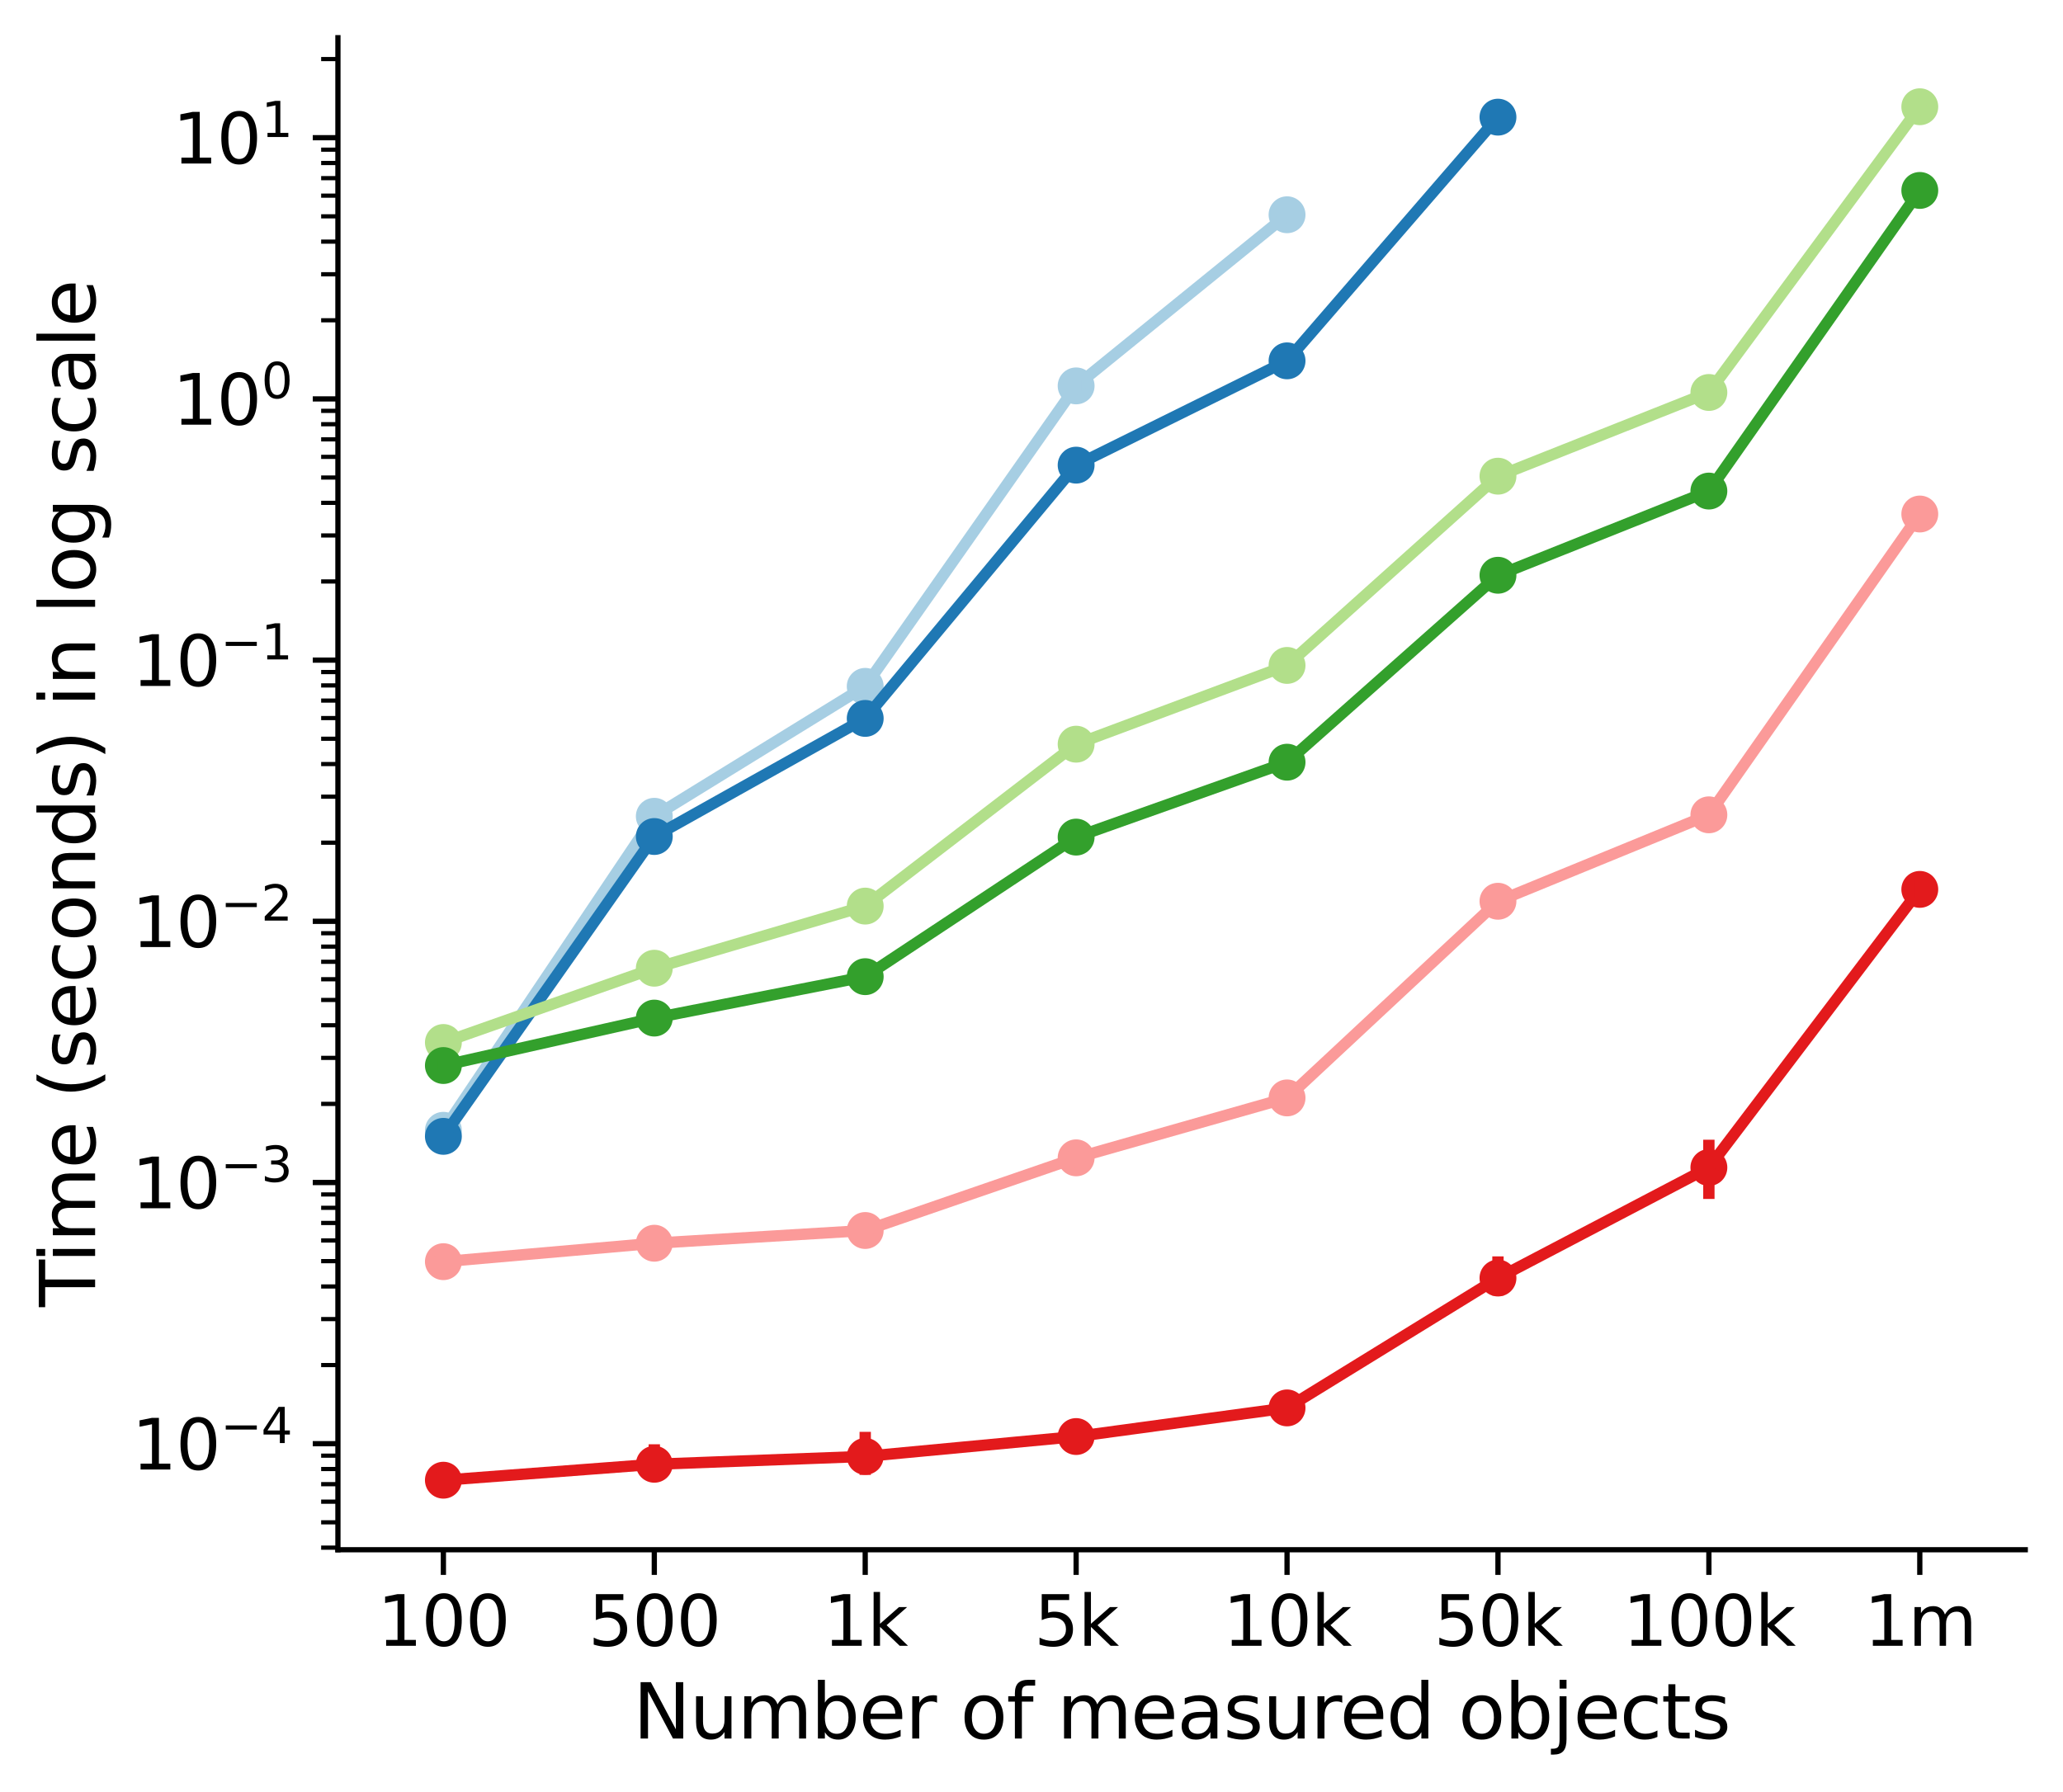 <?xml version="1.0" encoding="utf-8" standalone="no"?>
<!DOCTYPE svg PUBLIC "-//W3C//DTD SVG 1.1//EN"
  "http://www.w3.org/Graphics/SVG/1.1/DTD/svg11.dtd">
<svg height="341.867pt" version="1.1" viewBox="0 0 393.502 341.867" width="393.502pt" xmlns="http://www.w3.org/2000/svg" xmlns:xlink="http://www.w3.org/1999/xlink">
 <defs>
  <style type="text/css">*{stroke-linecap:butt;stroke-linejoin:round;}</style>
 </defs>
 <g id="figure_1">
  <g id="patch_1">
   <path d="M 0 341.867 
L 393.502 341.867 
L 393.502 0 
L 0 0 
z
" style="fill:#ffffff;"/>
  </g>
  <g id="axes_1">
   <g id="patch_2">
    <path d="M 64.457 295.655 
L 386.303 295.655 
L 386.303 7.2 
L 64.457 7.2 
z
" style="fill:#ffffff;"/>
   </g>
   <g id="PathCollection_1">
    <defs>
     <path d="M 0 2.707 
C 0.718 2.707 1.407 2.422 1.914 1.914 
C 2.422 1.407 2.707 0.718 2.707 0 
C 2.707 -0.718 2.422 -1.407 1.914 -1.914 
C 1.407 -2.422 0.718 -2.707 0 -2.707 
C -0.718 -2.707 -1.407 -2.422 -1.914 -1.914 
C -2.422 -1.407 -2.707 -0.718 -2.707 0 
C -2.707 0.718 -2.422 1.407 -1.914 1.914 
C -1.407 2.422 -0.718 2.707 0 2.707 
z
" id="mcd51cd1a5c" style="stroke:#a6cee3;stroke-width:1.62;"/>
    </defs>
    <g clip-path="url(#pcf2dbf76dd)">
     <use style="fill:#a6cee3;stroke:#a6cee3;stroke-width:1.62;" x="84.572" xlink:href="#mcd51cd1a5c" y="215.637"/>
     <use style="fill:#a6cee3;stroke:#a6cee3;stroke-width:1.62;" x="124.803" xlink:href="#mcd51cd1a5c" y="155.728"/>
     <use style="fill:#a6cee3;stroke:#a6cee3;stroke-width:1.62;" x="165.033" xlink:href="#mcd51cd1a5c" y="130.942"/>
     <use style="fill:#a6cee3;stroke:#a6cee3;stroke-width:1.62;" x="205.264" xlink:href="#mcd51cd1a5c" y="73.62"/>
     <use style="fill:#a6cee3;stroke:#a6cee3;stroke-width:1.62;" x="245.495" xlink:href="#mcd51cd1a5c" y="40.971"/>
    </g>
   </g>
   <g id="line2d_1">
    <path clip-path="url(#pcf2dbf76dd)" d="M 84.572 215.637 
L 124.803 155.728 
L 165.033 130.942 
L 205.264 73.62 
L 245.495 40.971 
" style="fill:none;stroke:#a6cee3;stroke-linecap:square;stroke-width:2.16;"/>
   </g>
   <g id="line2d_2">
    <path clip-path="url(#pcf2dbf76dd)" d="M 84.572 215.703 
L 84.572 215.573 
" style="fill:none;stroke:#a6cee3;stroke-linecap:square;stroke-width:2.16;"/>
   </g>
   <g id="line2d_3">
    <path clip-path="url(#pcf2dbf76dd)" d="M 124.803 155.915 
L 124.803 155.523 
" style="fill:none;stroke:#a6cee3;stroke-linecap:square;stroke-width:2.16;"/>
   </g>
   <g id="line2d_4">
    <path clip-path="url(#pcf2dbf76dd)" d="M 165.033 131.101 
L 165.033 130.784 
" style="fill:none;stroke:#a6cee3;stroke-linecap:square;stroke-width:2.16;"/>
   </g>
   <g id="line2d_5">
    <path clip-path="url(#pcf2dbf76dd)" d="M 205.264 73.665 
L 205.264 73.567 
" style="fill:none;stroke:#a6cee3;stroke-linecap:square;stroke-width:2.16;"/>
   </g>
   <g id="line2d_6">
    <path clip-path="url(#pcf2dbf76dd)" d="M 245.495 40.997 
L 245.495 40.937 
" style="fill:none;stroke:#a6cee3;stroke-linecap:square;stroke-width:2.16;"/>
   </g>
   <g id="line2d_7">
    <path clip-path="url(#pcf2dbf76dd)" style="fill:none;stroke:#a6cee3;stroke-linecap:square;stroke-width:2.16;"/>
   </g>
   <g id="line2d_8">
    <path clip-path="url(#pcf2dbf76dd)" style="fill:none;stroke:#a6cee3;stroke-linecap:square;stroke-width:2.16;"/>
   </g>
   <g id="line2d_9">
    <path clip-path="url(#pcf2dbf76dd)" style="fill:none;stroke:#a6cee3;stroke-linecap:square;stroke-width:2.16;"/>
   </g>
   <g id="matplotlib.axis_1">
    <g id="xtick_1">
     <g id="line2d_10">
      <defs>
       <path d="M 0 0 
L 0 4.8 
" id="m97e01c533b" style="stroke:#000000;"/>
      </defs>
      <g>
       <use style="stroke:#000000;" x="84.572" xlink:href="#m97e01c533b" y="295.655"/>
      </g>
     </g>
     <g id="text_1">
      <!-- 100 -->
      <g transform="translate(71.974 313.985)scale(0.132 -0.132)">
       <defs>
        <path d="M 794 531 
L 1825 531 
L 1825 4091 
L 703 3866 
L 703 4441 
L 1819 4666 
L 2450 4666 
L 2450 531 
L 3481 531 
L 3481 0 
L 794 0 
L 794 531 
z
" id="DejaVuSans-31" transform="scale(0.016)"/>
        <path d="M 2034 4250 
Q 1547 4250 1301 3770 
Q 1056 3291 1056 2328 
Q 1056 1369 1301 889 
Q 1547 409 2034 409 
Q 2525 409 2770 889 
Q 3016 1369 3016 2328 
Q 3016 3291 2770 3770 
Q 2525 4250 2034 4250 
z
M 2034 4750 
Q 2819 4750 3233 4129 
Q 3647 3509 3647 2328 
Q 3647 1150 3233 529 
Q 2819 -91 2034 -91 
Q 1250 -91 836 529 
Q 422 1150 422 2328 
Q 422 3509 836 4129 
Q 1250 4750 2034 4750 
z
" id="DejaVuSans-30" transform="scale(0.016)"/>
       </defs>
       <use xlink:href="#DejaVuSans-31"/>
       <use x="63.623" xlink:href="#DejaVuSans-30"/>
       <use x="127.246" xlink:href="#DejaVuSans-30"/>
      </g>
     </g>
    </g>
    <g id="xtick_2">
     <g id="line2d_11">
      <g>
       <use style="stroke:#000000;" x="124.803" xlink:href="#m97e01c533b" y="295.655"/>
      </g>
     </g>
     <g id="text_2">
      <!-- 500 -->
      <g transform="translate(112.205 313.985)scale(0.132 -0.132)">
       <defs>
        <path d="M 691 4666 
L 3169 4666 
L 3169 4134 
L 1269 4134 
L 1269 2991 
Q 1406 3038 1543 3061 
Q 1681 3084 1819 3084 
Q 2600 3084 3056 2656 
Q 3513 2228 3513 1497 
Q 3513 744 3044 326 
Q 2575 -91 1722 -91 
Q 1428 -91 1123 -41 
Q 819 9 494 109 
L 494 744 
Q 775 591 1075 516 
Q 1375 441 1709 441 
Q 2250 441 2565 725 
Q 2881 1009 2881 1497 
Q 2881 1984 2565 2268 
Q 2250 2553 1709 2553 
Q 1456 2553 1204 2497 
Q 953 2441 691 2322 
L 691 4666 
z
" id="DejaVuSans-35" transform="scale(0.016)"/>
       </defs>
       <use xlink:href="#DejaVuSans-35"/>
       <use x="63.623" xlink:href="#DejaVuSans-30"/>
       <use x="127.246" xlink:href="#DejaVuSans-30"/>
      </g>
     </g>
    </g>
    <g id="xtick_3">
     <g id="line2d_12">
      <g>
       <use style="stroke:#000000;" x="165.033" xlink:href="#m97e01c533b" y="295.655"/>
      </g>
     </g>
     <g id="text_3">
      <!-- 1k -->
      <g transform="translate(157.012 313.985)scale(0.132 -0.132)">
       <defs>
        <path d="M 581 4863 
L 1159 4863 
L 1159 1991 
L 2875 3500 
L 3609 3500 
L 1753 1863 
L 3688 0 
L 2938 0 
L 1159 1709 
L 1159 0 
L 581 0 
L 581 4863 
z
" id="DejaVuSans-6b" transform="scale(0.016)"/>
       </defs>
       <use xlink:href="#DejaVuSans-31"/>
       <use x="63.623" xlink:href="#DejaVuSans-6b"/>
      </g>
     </g>
    </g>
    <g id="xtick_4">
     <g id="line2d_13">
      <g>
       <use style="stroke:#000000;" x="205.264" xlink:href="#m97e01c533b" y="295.655"/>
      </g>
     </g>
     <g id="text_4">
      <!-- 5k -->
      <g transform="translate(197.243 313.985)scale(0.132 -0.132)">
       <use xlink:href="#DejaVuSans-35"/>
       <use x="63.623" xlink:href="#DejaVuSans-6b"/>
      </g>
     </g>
    </g>
    <g id="xtick_5">
     <g id="line2d_14">
      <g>
       <use style="stroke:#000000;" x="245.495" xlink:href="#m97e01c533b" y="295.655"/>
      </g>
     </g>
     <g id="text_5">
      <!-- 10k -->
      <g transform="translate(233.275 313.985)scale(0.132 -0.132)">
       <use xlink:href="#DejaVuSans-31"/>
       <use x="63.623" xlink:href="#DejaVuSans-30"/>
       <use x="127.246" xlink:href="#DejaVuSans-6b"/>
      </g>
     </g>
    </g>
    <g id="xtick_6">
     <g id="line2d_15">
      <g>
       <use style="stroke:#000000;" x="285.726" xlink:href="#m97e01c533b" y="295.655"/>
      </g>
     </g>
     <g id="text_6">
      <!-- 50k -->
      <g transform="translate(273.505 313.985)scale(0.132 -0.132)">
       <use xlink:href="#DejaVuSans-35"/>
       <use x="63.623" xlink:href="#DejaVuSans-30"/>
       <use x="127.246" xlink:href="#DejaVuSans-6b"/>
      </g>
     </g>
    </g>
    <g id="xtick_7">
     <g id="line2d_16">
      <g>
       <use style="stroke:#000000;" x="325.956" xlink:href="#m97e01c533b" y="295.655"/>
      </g>
     </g>
     <g id="text_7">
      <!-- 100k -->
      <g transform="translate(309.537 313.985)scale(0.132 -0.132)">
       <use xlink:href="#DejaVuSans-31"/>
       <use x="63.623" xlink:href="#DejaVuSans-30"/>
       <use x="127.246" xlink:href="#DejaVuSans-30"/>
       <use x="190.869" xlink:href="#DejaVuSans-6b"/>
      </g>
     </g>
    </g>
    <g id="xtick_8">
     <g id="line2d_17">
      <g>
       <use style="stroke:#000000;" x="366.187" xlink:href="#m97e01c533b" y="295.655"/>
      </g>
     </g>
     <g id="text_8">
      <!-- 1m -->
      <g transform="translate(355.559 313.985)scale(0.132 -0.132)">
       <defs>
        <path d="M 3328 2828 
Q 3544 3216 3844 3400 
Q 4144 3584 4550 3584 
Q 5097 3584 5394 3201 
Q 5691 2819 5691 2113 
L 5691 0 
L 5113 0 
L 5113 2094 
Q 5113 2597 4934 2840 
Q 4756 3084 4391 3084 
Q 3944 3084 3684 2787 
Q 3425 2491 3425 1978 
L 3425 0 
L 2847 0 
L 2847 2094 
Q 2847 2600 2669 2842 
Q 2491 3084 2119 3084 
Q 1678 3084 1418 2786 
Q 1159 2488 1159 1978 
L 1159 0 
L 581 0 
L 581 3500 
L 1159 3500 
L 1159 2956 
Q 1356 3278 1631 3431 
Q 1906 3584 2284 3584 
Q 2666 3584 2933 3390 
Q 3200 3197 3328 2828 
z
" id="DejaVuSans-6d" transform="scale(0.016)"/>
       </defs>
       <use xlink:href="#DejaVuSans-31"/>
       <use x="63.623" xlink:href="#DejaVuSans-6d"/>
      </g>
     </g>
    </g>
    <g id="text_9">
     <!-- Number of measured objects -->
     <g transform="translate(120.743 331.672)scale(0.144 -0.144)">
      <defs>
       <path d="M 628 4666 
L 1478 4666 
L 3547 763 
L 3547 4666 
L 4159 4666 
L 4159 0 
L 3309 0 
L 1241 3903 
L 1241 0 
L 628 0 
L 628 4666 
z
" id="DejaVuSans-4e" transform="scale(0.016)"/>
       <path d="M 544 1381 
L 544 3500 
L 1119 3500 
L 1119 1403 
Q 1119 906 1312 657 
Q 1506 409 1894 409 
Q 2359 409 2629 706 
Q 2900 1003 2900 1516 
L 2900 3500 
L 3475 3500 
L 3475 0 
L 2900 0 
L 2900 538 
Q 2691 219 2414 64 
Q 2138 -91 1772 -91 
Q 1169 -91 856 284 
Q 544 659 544 1381 
z
M 1991 3584 
L 1991 3584 
z
" id="DejaVuSans-75" transform="scale(0.016)"/>
       <path d="M 3116 1747 
Q 3116 2381 2855 2742 
Q 2594 3103 2138 3103 
Q 1681 3103 1420 2742 
Q 1159 2381 1159 1747 
Q 1159 1113 1420 752 
Q 1681 391 2138 391 
Q 2594 391 2855 752 
Q 3116 1113 3116 1747 
z
M 1159 2969 
Q 1341 3281 1617 3432 
Q 1894 3584 2278 3584 
Q 2916 3584 3314 3078 
Q 3713 2572 3713 1747 
Q 3713 922 3314 415 
Q 2916 -91 2278 -91 
Q 1894 -91 1617 61 
Q 1341 213 1159 525 
L 1159 0 
L 581 0 
L 581 4863 
L 1159 4863 
L 1159 2969 
z
" id="DejaVuSans-62" transform="scale(0.016)"/>
       <path d="M 3597 1894 
L 3597 1613 
L 953 1613 
Q 991 1019 1311 708 
Q 1631 397 2203 397 
Q 2534 397 2845 478 
Q 3156 559 3463 722 
L 3463 178 
Q 3153 47 2828 -22 
Q 2503 -91 2169 -91 
Q 1331 -91 842 396 
Q 353 884 353 1716 
Q 353 2575 817 3079 
Q 1281 3584 2069 3584 
Q 2775 3584 3186 3129 
Q 3597 2675 3597 1894 
z
M 3022 2063 
Q 3016 2534 2758 2815 
Q 2500 3097 2075 3097 
Q 1594 3097 1305 2825 
Q 1016 2553 972 2059 
L 3022 2063 
z
" id="DejaVuSans-65" transform="scale(0.016)"/>
       <path d="M 2631 2963 
Q 2534 3019 2420 3045 
Q 2306 3072 2169 3072 
Q 1681 3072 1420 2755 
Q 1159 2438 1159 1844 
L 1159 0 
L 581 0 
L 581 3500 
L 1159 3500 
L 1159 2956 
Q 1341 3275 1631 3429 
Q 1922 3584 2338 3584 
Q 2397 3584 2469 3576 
Q 2541 3569 2628 3553 
L 2631 2963 
z
" id="DejaVuSans-72" transform="scale(0.016)"/>
       <path id="DejaVuSans-20" transform="scale(0.016)"/>
       <path d="M 1959 3097 
Q 1497 3097 1228 2736 
Q 959 2375 959 1747 
Q 959 1119 1226 758 
Q 1494 397 1959 397 
Q 2419 397 2687 759 
Q 2956 1122 2956 1747 
Q 2956 2369 2687 2733 
Q 2419 3097 1959 3097 
z
M 1959 3584 
Q 2709 3584 3137 3096 
Q 3566 2609 3566 1747 
Q 3566 888 3137 398 
Q 2709 -91 1959 -91 
Q 1206 -91 779 398 
Q 353 888 353 1747 
Q 353 2609 779 3096 
Q 1206 3584 1959 3584 
z
" id="DejaVuSans-6f" transform="scale(0.016)"/>
       <path d="M 2375 4863 
L 2375 4384 
L 1825 4384 
Q 1516 4384 1395 4259 
Q 1275 4134 1275 3809 
L 1275 3500 
L 2222 3500 
L 2222 3053 
L 1275 3053 
L 1275 0 
L 697 0 
L 697 3053 
L 147 3053 
L 147 3500 
L 697 3500 
L 697 3744 
Q 697 4328 969 4595 
Q 1241 4863 1831 4863 
L 2375 4863 
z
" id="DejaVuSans-66" transform="scale(0.016)"/>
       <path d="M 2194 1759 
Q 1497 1759 1228 1600 
Q 959 1441 959 1056 
Q 959 750 1161 570 
Q 1363 391 1709 391 
Q 2188 391 2477 730 
Q 2766 1069 2766 1631 
L 2766 1759 
L 2194 1759 
z
M 3341 1997 
L 3341 0 
L 2766 0 
L 2766 531 
Q 2569 213 2275 61 
Q 1981 -91 1556 -91 
Q 1019 -91 701 211 
Q 384 513 384 1019 
Q 384 1609 779 1909 
Q 1175 2209 1959 2209 
L 2766 2209 
L 2766 2266 
Q 2766 2663 2505 2880 
Q 2244 3097 1772 3097 
Q 1472 3097 1187 3025 
Q 903 2953 641 2809 
L 641 3341 
Q 956 3463 1253 3523 
Q 1550 3584 1831 3584 
Q 2591 3584 2966 3190 
Q 3341 2797 3341 1997 
z
" id="DejaVuSans-61" transform="scale(0.016)"/>
       <path d="M 2834 3397 
L 2834 2853 
Q 2591 2978 2328 3040 
Q 2066 3103 1784 3103 
Q 1356 3103 1142 2972 
Q 928 2841 928 2578 
Q 928 2378 1081 2264 
Q 1234 2150 1697 2047 
L 1894 2003 
Q 2506 1872 2764 1633 
Q 3022 1394 3022 966 
Q 3022 478 2636 193 
Q 2250 -91 1575 -91 
Q 1294 -91 989 -36 
Q 684 19 347 128 
L 347 722 
Q 666 556 975 473 
Q 1284 391 1588 391 
Q 1994 391 2212 530 
Q 2431 669 2431 922 
Q 2431 1156 2273 1281 
Q 2116 1406 1581 1522 
L 1381 1569 
Q 847 1681 609 1914 
Q 372 2147 372 2553 
Q 372 3047 722 3315 
Q 1072 3584 1716 3584 
Q 2034 3584 2315 3537 
Q 2597 3491 2834 3397 
z
" id="DejaVuSans-73" transform="scale(0.016)"/>
       <path d="M 2906 2969 
L 2906 4863 
L 3481 4863 
L 3481 0 
L 2906 0 
L 2906 525 
Q 2725 213 2448 61 
Q 2172 -91 1784 -91 
Q 1150 -91 751 415 
Q 353 922 353 1747 
Q 353 2572 751 3078 
Q 1150 3584 1784 3584 
Q 2172 3584 2448 3432 
Q 2725 3281 2906 2969 
z
M 947 1747 
Q 947 1113 1208 752 
Q 1469 391 1925 391 
Q 2381 391 2643 752 
Q 2906 1113 2906 1747 
Q 2906 2381 2643 2742 
Q 2381 3103 1925 3103 
Q 1469 3103 1208 2742 
Q 947 2381 947 1747 
z
" id="DejaVuSans-64" transform="scale(0.016)"/>
       <path d="M 603 3500 
L 1178 3500 
L 1178 -63 
Q 1178 -731 923 -1031 
Q 669 -1331 103 -1331 
L -116 -1331 
L -116 -844 
L 38 -844 
Q 366 -844 484 -692 
Q 603 -541 603 -63 
L 603 3500 
z
M 603 4863 
L 1178 4863 
L 1178 4134 
L 603 4134 
L 603 4863 
z
" id="DejaVuSans-6a" transform="scale(0.016)"/>
       <path d="M 3122 3366 
L 3122 2828 
Q 2878 2963 2633 3030 
Q 2388 3097 2138 3097 
Q 1578 3097 1268 2742 
Q 959 2388 959 1747 
Q 959 1106 1268 751 
Q 1578 397 2138 397 
Q 2388 397 2633 464 
Q 2878 531 3122 666 
L 3122 134 
Q 2881 22 2623 -34 
Q 2366 -91 2075 -91 
Q 1284 -91 818 406 
Q 353 903 353 1747 
Q 353 2603 823 3093 
Q 1294 3584 2113 3584 
Q 2378 3584 2631 3529 
Q 2884 3475 3122 3366 
z
" id="DejaVuSans-63" transform="scale(0.016)"/>
       <path d="M 1172 4494 
L 1172 3500 
L 2356 3500 
L 2356 3053 
L 1172 3053 
L 1172 1153 
Q 1172 725 1289 603 
Q 1406 481 1766 481 
L 2356 481 
L 2356 0 
L 1766 0 
Q 1100 0 847 248 
Q 594 497 594 1153 
L 594 3053 
L 172 3053 
L 172 3500 
L 594 3500 
L 594 4494 
L 1172 4494 
z
" id="DejaVuSans-74" transform="scale(0.016)"/>
      </defs>
      <use xlink:href="#DejaVuSans-4e"/>
      <use x="74.805" xlink:href="#DejaVuSans-75"/>
      <use x="138.184" xlink:href="#DejaVuSans-6d"/>
      <use x="235.596" xlink:href="#DejaVuSans-62"/>
      <use x="299.072" xlink:href="#DejaVuSans-65"/>
      <use x="360.596" xlink:href="#DejaVuSans-72"/>
      <use x="401.709" xlink:href="#DejaVuSans-20"/>
      <use x="433.496" xlink:href="#DejaVuSans-6f"/>
      <use x="494.678" xlink:href="#DejaVuSans-66"/>
      <use x="529.883" xlink:href="#DejaVuSans-20"/>
      <use x="561.67" xlink:href="#DejaVuSans-6d"/>
      <use x="659.082" xlink:href="#DejaVuSans-65"/>
      <use x="720.605" xlink:href="#DejaVuSans-61"/>
      <use x="781.885" xlink:href="#DejaVuSans-73"/>
      <use x="833.984" xlink:href="#DejaVuSans-75"/>
      <use x="897.363" xlink:href="#DejaVuSans-72"/>
      <use x="936.227" xlink:href="#DejaVuSans-65"/>
      <use x="997.75" xlink:href="#DejaVuSans-64"/>
      <use x="1061.227" xlink:href="#DejaVuSans-20"/>
      <use x="1093.014" xlink:href="#DejaVuSans-6f"/>
      <use x="1154.195" xlink:href="#DejaVuSans-62"/>
      <use x="1217.672" xlink:href="#DejaVuSans-6a"/>
      <use x="1245.455" xlink:href="#DejaVuSans-65"/>
      <use x="1306.979" xlink:href="#DejaVuSans-63"/>
      <use x="1361.959" xlink:href="#DejaVuSans-74"/>
      <use x="1401.168" xlink:href="#DejaVuSans-73"/>
     </g>
    </g>
   </g>
   <g id="matplotlib.axis_2">
    <g id="ytick_1">
     <g id="line2d_18">
      <defs>
       <path d="M 0 0 
L -4.8 0 
" id="m02ef1fa7b3" style="stroke:#000000;"/>
      </defs>
      <g>
       <use style="stroke:#000000;" x="64.457" xlink:href="#m02ef1fa7b3" y="275.428"/>
      </g>
     </g>
     <g id="text_10">
      <!-- $\mathdefault{10^{-4}}$ -->
      <g transform="translate(25.137 280.443)scale(0.132 -0.132)">
       <defs>
        <path d="M 678 2272 
L 4684 2272 
L 4684 1741 
L 678 1741 
L 678 2272 
z
" id="DejaVuSans-2212" transform="scale(0.016)"/>
        <path d="M 2419 4116 
L 825 1625 
L 2419 1625 
L 2419 4116 
z
M 2253 4666 
L 3047 4666 
L 3047 1625 
L 3713 1625 
L 3713 1100 
L 3047 1100 
L 3047 0 
L 2419 0 
L 2419 1100 
L 313 1100 
L 313 1709 
L 2253 4666 
z
" id="DejaVuSans-34" transform="scale(0.016)"/>
       </defs>
       <use transform="translate(0 0.684)" xlink:href="#DejaVuSans-31"/>
       <use transform="translate(63.623 0.684)" xlink:href="#DejaVuSans-30"/>
       <use transform="translate(128.203 38.966)scale(0.7)" xlink:href="#DejaVuSans-2212"/>
       <use transform="translate(186.855 38.966)scale(0.7)" xlink:href="#DejaVuSans-34"/>
      </g>
     </g>
    </g>
    <g id="ytick_2">
     <g id="line2d_19">
      <g>
       <use style="stroke:#000000;" x="64.457" xlink:href="#m02ef1fa7b3" y="225.597"/>
      </g>
     </g>
     <g id="text_11">
      <!-- $\mathdefault{10^{-3}}$ -->
      <g transform="translate(25.137 230.612)scale(0.132 -0.132)">
       <defs>
        <path d="M 2597 2516 
Q 3050 2419 3304 2112 
Q 3559 1806 3559 1356 
Q 3559 666 3084 287 
Q 2609 -91 1734 -91 
Q 1441 -91 1130 -33 
Q 819 25 488 141 
L 488 750 
Q 750 597 1062 519 
Q 1375 441 1716 441 
Q 2309 441 2620 675 
Q 2931 909 2931 1356 
Q 2931 1769 2642 2001 
Q 2353 2234 1838 2234 
L 1294 2234 
L 1294 2753 
L 1863 2753 
Q 2328 2753 2575 2939 
Q 2822 3125 2822 3475 
Q 2822 3834 2567 4026 
Q 2313 4219 1838 4219 
Q 1578 4219 1281 4162 
Q 984 4106 628 3988 
L 628 4550 
Q 988 4650 1302 4700 
Q 1616 4750 1894 4750 
Q 2613 4750 3031 4423 
Q 3450 4097 3450 3541 
Q 3450 3153 3228 2886 
Q 3006 2619 2597 2516 
z
" id="DejaVuSans-33" transform="scale(0.016)"/>
       </defs>
       <use transform="translate(0 0.766)" xlink:href="#DejaVuSans-31"/>
       <use transform="translate(63.623 0.766)" xlink:href="#DejaVuSans-30"/>
       <use transform="translate(128.203 39.047)scale(0.7)" xlink:href="#DejaVuSans-2212"/>
       <use transform="translate(186.855 39.047)scale(0.7)" xlink:href="#DejaVuSans-33"/>
      </g>
     </g>
    </g>
    <g id="ytick_3">
     <g id="line2d_20">
      <g>
       <use style="stroke:#000000;" x="64.457" xlink:href="#m02ef1fa7b3" y="175.765"/>
      </g>
     </g>
     <g id="text_12">
      <!-- $\mathdefault{10^{-2}}$ -->
      <g transform="translate(25.137 180.78)scale(0.132 -0.132)">
       <defs>
        <path d="M 1228 531 
L 3431 531 
L 3431 0 
L 469 0 
L 469 531 
Q 828 903 1448 1529 
Q 2069 2156 2228 2338 
Q 2531 2678 2651 2914 
Q 2772 3150 2772 3378 
Q 2772 3750 2511 3984 
Q 2250 4219 1831 4219 
Q 1534 4219 1204 4116 
Q 875 4013 500 3803 
L 500 4441 
Q 881 4594 1212 4672 
Q 1544 4750 1819 4750 
Q 2544 4750 2975 4387 
Q 3406 4025 3406 3419 
Q 3406 3131 3298 2873 
Q 3191 2616 2906 2266 
Q 2828 2175 2409 1742 
Q 1991 1309 1228 531 
z
" id="DejaVuSans-32" transform="scale(0.016)"/>
       </defs>
       <use transform="translate(0 0.766)" xlink:href="#DejaVuSans-31"/>
       <use transform="translate(63.623 0.766)" xlink:href="#DejaVuSans-30"/>
       <use transform="translate(128.203 39.047)scale(0.7)" xlink:href="#DejaVuSans-2212"/>
       <use transform="translate(186.855 39.047)scale(0.7)" xlink:href="#DejaVuSans-32"/>
      </g>
     </g>
    </g>
    <g id="ytick_4">
     <g id="line2d_21">
      <g>
       <use style="stroke:#000000;" x="64.457" xlink:href="#m02ef1fa7b3" y="125.933"/>
      </g>
     </g>
     <g id="text_13">
      <!-- $\mathdefault{10^{-1}}$ -->
      <g transform="translate(25.137 130.948)scale(0.132 -0.132)">
       <use transform="translate(0 0.684)" xlink:href="#DejaVuSans-31"/>
       <use transform="translate(63.623 0.684)" xlink:href="#DejaVuSans-30"/>
       <use transform="translate(128.203 38.966)scale(0.7)" xlink:href="#DejaVuSans-2212"/>
       <use transform="translate(186.855 38.966)scale(0.7)" xlink:href="#DejaVuSans-31"/>
      </g>
     </g>
    </g>
    <g id="ytick_5">
     <g id="line2d_22">
      <g>
       <use style="stroke:#000000;" x="64.457" xlink:href="#m02ef1fa7b3" y="76.101"/>
      </g>
     </g>
     <g id="text_14">
      <!-- $\mathdefault{10^{0}}$ -->
      <g transform="translate(32.925 81.116)scale(0.132 -0.132)">
       <use transform="translate(0 0.766)" xlink:href="#DejaVuSans-31"/>
       <use transform="translate(63.623 0.766)" xlink:href="#DejaVuSans-30"/>
       <use transform="translate(128.203 39.047)scale(0.7)" xlink:href="#DejaVuSans-30"/>
      </g>
     </g>
    </g>
    <g id="ytick_6">
     <g id="line2d_23">
      <g>
       <use style="stroke:#000000;" x="64.457" xlink:href="#m02ef1fa7b3" y="26.269"/>
      </g>
     </g>
     <g id="text_15">
      <!-- $\mathdefault{10^{1}}$ -->
      <g transform="translate(32.925 31.284)scale(0.132 -0.132)">
       <use transform="translate(0 0.684)" xlink:href="#DejaVuSans-31"/>
       <use transform="translate(63.623 0.684)" xlink:href="#DejaVuSans-30"/>
       <use transform="translate(128.203 38.966)scale(0.7)" xlink:href="#DejaVuSans-31"/>
      </g>
     </g>
    </g>
    <g id="ytick_7">
     <g id="line2d_24">
      <defs>
       <path d="M 0 0 
L -3.2 0 
" id="m6845846758" style="stroke:#000000;stroke-width:0.8;"/>
      </defs>
      <g>
       <use style="stroke:#000000;stroke-width:0.8;" x="64.457" xlink:href="#m6845846758" y="295.258"/>
      </g>
     </g>
    </g>
    <g id="ytick_8">
     <g id="line2d_25">
      <g>
       <use style="stroke:#000000;stroke-width:0.8;" x="64.457" xlink:href="#m6845846758" y="290.429"/>
      </g>
     </g>
    </g>
    <g id="ytick_9">
     <g id="line2d_26">
      <g>
       <use style="stroke:#000000;stroke-width:0.8;" x="64.457" xlink:href="#m6845846758" y="286.484"/>
      </g>
     </g>
    </g>
    <g id="ytick_10">
     <g id="line2d_27">
      <g>
       <use style="stroke:#000000;stroke-width:0.8;" x="64.457" xlink:href="#m6845846758" y="283.147"/>
      </g>
     </g>
    </g>
    <g id="ytick_11">
     <g id="line2d_28">
      <g>
       <use style="stroke:#000000;stroke-width:0.8;" x="64.457" xlink:href="#m6845846758" y="280.258"/>
      </g>
     </g>
    </g>
    <g id="ytick_12">
     <g id="line2d_29">
      <g>
       <use style="stroke:#000000;stroke-width:0.8;" x="64.457" xlink:href="#m6845846758" y="277.709"/>
      </g>
     </g>
    </g>
    <g id="ytick_13">
     <g id="line2d_30">
      <g>
       <use style="stroke:#000000;stroke-width:0.8;" x="64.457" xlink:href="#m6845846758" y="260.428"/>
      </g>
     </g>
    </g>
    <g id="ytick_14">
     <g id="line2d_31">
      <g>
       <use style="stroke:#000000;stroke-width:0.8;" x="64.457" xlink:href="#m6845846758" y="251.653"/>
      </g>
     </g>
    </g>
    <g id="ytick_15">
     <g id="line2d_32">
      <g>
       <use style="stroke:#000000;stroke-width:0.8;" x="64.457" xlink:href="#m6845846758" y="245.427"/>
      </g>
     </g>
    </g>
    <g id="ytick_16">
     <g id="line2d_33">
      <g>
       <use style="stroke:#000000;stroke-width:0.8;" x="64.457" xlink:href="#m6845846758" y="240.597"/>
      </g>
     </g>
    </g>
    <g id="ytick_17">
     <g id="line2d_34">
      <g>
       <use style="stroke:#000000;stroke-width:0.8;" x="64.457" xlink:href="#m6845846758" y="236.652"/>
      </g>
     </g>
    </g>
    <g id="ytick_18">
     <g id="line2d_35">
      <g>
       <use style="stroke:#000000;stroke-width:0.8;" x="64.457" xlink:href="#m6845846758" y="233.316"/>
      </g>
     </g>
    </g>
    <g id="ytick_19">
     <g id="line2d_36">
      <g>
       <use style="stroke:#000000;stroke-width:0.8;" x="64.457" xlink:href="#m6845846758" y="230.426"/>
      </g>
     </g>
    </g>
    <g id="ytick_20">
     <g id="line2d_37">
      <g>
       <use style="stroke:#000000;stroke-width:0.8;" x="64.457" xlink:href="#m6845846758" y="227.877"/>
      </g>
     </g>
    </g>
    <g id="ytick_21">
     <g id="line2d_38">
      <g>
       <use style="stroke:#000000;stroke-width:0.8;" x="64.457" xlink:href="#m6845846758" y="210.596"/>
      </g>
     </g>
    </g>
    <g id="ytick_22">
     <g id="line2d_39">
      <g>
       <use style="stroke:#000000;stroke-width:0.8;" x="64.457" xlink:href="#m6845846758" y="201.821"/>
      </g>
     </g>
    </g>
    <g id="ytick_23">
     <g id="line2d_40">
      <g>
       <use style="stroke:#000000;stroke-width:0.8;" x="64.457" xlink:href="#m6845846758" y="195.595"/>
      </g>
     </g>
    </g>
    <g id="ytick_24">
     <g id="line2d_41">
      <g>
       <use style="stroke:#000000;stroke-width:0.8;" x="64.457" xlink:href="#m6845846758" y="190.766"/>
      </g>
     </g>
    </g>
    <g id="ytick_25">
     <g id="line2d_42">
      <g>
       <use style="stroke:#000000;stroke-width:0.8;" x="64.457" xlink:href="#m6845846758" y="186.82"/>
      </g>
     </g>
    </g>
    <g id="ytick_26">
     <g id="line2d_43">
      <g>
       <use style="stroke:#000000;stroke-width:0.8;" x="64.457" xlink:href="#m6845846758" y="183.484"/>
      </g>
     </g>
    </g>
    <g id="ytick_27">
     <g id="line2d_44">
      <g>
       <use style="stroke:#000000;stroke-width:0.8;" x="64.457" xlink:href="#m6845846758" y="180.594"/>
      </g>
     </g>
    </g>
    <g id="ytick_28">
     <g id="line2d_45">
      <g>
       <use style="stroke:#000000;stroke-width:0.8;" x="64.457" xlink:href="#m6845846758" y="178.045"/>
      </g>
     </g>
    </g>
    <g id="ytick_29">
     <g id="line2d_46">
      <g>
       <use style="stroke:#000000;stroke-width:0.8;" x="64.457" xlink:href="#m6845846758" y="160.764"/>
      </g>
     </g>
    </g>
    <g id="ytick_30">
     <g id="line2d_47">
      <g>
       <use style="stroke:#000000;stroke-width:0.8;" x="64.457" xlink:href="#m6845846758" y="151.989"/>
      </g>
     </g>
    </g>
    <g id="ytick_31">
     <g id="line2d_48">
      <g>
       <use style="stroke:#000000;stroke-width:0.8;" x="64.457" xlink:href="#m6845846758" y="145.763"/>
      </g>
     </g>
    </g>
    <g id="ytick_32">
     <g id="line2d_49">
      <g>
       <use style="stroke:#000000;stroke-width:0.8;" x="64.457" xlink:href="#m6845846758" y="140.934"/>
      </g>
     </g>
    </g>
    <g id="ytick_33">
     <g id="line2d_50">
      <g>
       <use style="stroke:#000000;stroke-width:0.8;" x="64.457" xlink:href="#m6845846758" y="136.988"/>
      </g>
     </g>
    </g>
    <g id="ytick_34">
     <g id="line2d_51">
      <g>
       <use style="stroke:#000000;stroke-width:0.8;" x="64.457" xlink:href="#m6845846758" y="133.652"/>
      </g>
     </g>
    </g>
    <g id="ytick_35">
     <g id="line2d_52">
      <g>
       <use style="stroke:#000000;stroke-width:0.8;" x="64.457" xlink:href="#m6845846758" y="130.762"/>
      </g>
     </g>
    </g>
    <g id="ytick_36">
     <g id="line2d_53">
      <g>
       <use style="stroke:#000000;stroke-width:0.8;" x="64.457" xlink:href="#m6845846758" y="128.213"/>
      </g>
     </g>
    </g>
    <g id="ytick_37">
     <g id="line2d_54">
      <g>
       <use style="stroke:#000000;stroke-width:0.8;" x="64.457" xlink:href="#m6845846758" y="110.932"/>
      </g>
     </g>
    </g>
    <g id="ytick_38">
     <g id="line2d_55">
      <g>
       <use style="stroke:#000000;stroke-width:0.8;" x="64.457" xlink:href="#m6845846758" y="102.157"/>
      </g>
     </g>
    </g>
    <g id="ytick_39">
     <g id="line2d_56">
      <g>
       <use style="stroke:#000000;stroke-width:0.8;" x="64.457" xlink:href="#m6845846758" y="95.931"/>
      </g>
     </g>
    </g>
    <g id="ytick_40">
     <g id="line2d_57">
      <g>
       <use style="stroke:#000000;stroke-width:0.8;" x="64.457" xlink:href="#m6845846758" y="91.102"/>
      </g>
     </g>
    </g>
    <g id="ytick_41">
     <g id="line2d_58">
      <g>
       <use style="stroke:#000000;stroke-width:0.8;" x="64.457" xlink:href="#m6845846758" y="87.156"/>
      </g>
     </g>
    </g>
    <g id="ytick_42">
     <g id="line2d_59">
      <g>
       <use style="stroke:#000000;stroke-width:0.8;" x="64.457" xlink:href="#m6845846758" y="83.82"/>
      </g>
     </g>
    </g>
    <g id="ytick_43">
     <g id="line2d_60">
      <g>
       <use style="stroke:#000000;stroke-width:0.8;" x="64.457" xlink:href="#m6845846758" y="80.93"/>
      </g>
     </g>
    </g>
    <g id="ytick_44">
     <g id="line2d_61">
      <g>
       <use style="stroke:#000000;stroke-width:0.8;" x="64.457" xlink:href="#m6845846758" y="78.381"/>
      </g>
     </g>
    </g>
    <g id="ytick_45">
     <g id="line2d_62">
      <g>
       <use style="stroke:#000000;stroke-width:0.8;" x="64.457" xlink:href="#m6845846758" y="61.1"/>
      </g>
     </g>
    </g>
    <g id="ytick_46">
     <g id="line2d_63">
      <g>
       <use style="stroke:#000000;stroke-width:0.8;" x="64.457" xlink:href="#m6845846758" y="52.325"/>
      </g>
     </g>
    </g>
    <g id="ytick_47">
     <g id="line2d_64">
      <g>
       <use style="stroke:#000000;stroke-width:0.8;" x="64.457" xlink:href="#m6845846758" y="46.099"/>
      </g>
     </g>
    </g>
    <g id="ytick_48">
     <g id="line2d_65">
      <g>
       <use style="stroke:#000000;stroke-width:0.8;" x="64.457" xlink:href="#m6845846758" y="41.27"/>
      </g>
     </g>
    </g>
    <g id="ytick_49">
     <g id="line2d_66">
      <g>
       <use style="stroke:#000000;stroke-width:0.8;" x="64.457" xlink:href="#m6845846758" y="37.324"/>
      </g>
     </g>
    </g>
    <g id="ytick_50">
     <g id="line2d_67">
      <g>
       <use style="stroke:#000000;stroke-width:0.8;" x="64.457" xlink:href="#m6845846758" y="33.988"/>
      </g>
     </g>
    </g>
    <g id="ytick_51">
     <g id="line2d_68">
      <g>
       <use style="stroke:#000000;stroke-width:0.8;" x="64.457" xlink:href="#m6845846758" y="31.098"/>
      </g>
     </g>
    </g>
    <g id="ytick_52">
     <g id="line2d_69">
      <g>
       <use style="stroke:#000000;stroke-width:0.8;" x="64.457" xlink:href="#m6845846758" y="28.549"/>
      </g>
     </g>
    </g>
    <g id="ytick_53">
     <g id="line2d_70">
      <g>
       <use style="stroke:#000000;stroke-width:0.8;" x="64.457" xlink:href="#m6845846758" y="11.268"/>
      </g>
     </g>
    </g>
    <g id="text_16">
     <!-- Time (seconds) in log scale -->
     <g transform="translate(18.142 249.338)rotate(-90)scale(0.144 -0.144)">
      <defs>
       <path d="M -19 4666 
L 3928 4666 
L 3928 4134 
L 2272 4134 
L 2272 0 
L 1638 0 
L 1638 4134 
L -19 4134 
L -19 4666 
z
" id="DejaVuSans-54" transform="scale(0.016)"/>
       <path d="M 603 3500 
L 1178 3500 
L 1178 0 
L 603 0 
L 603 3500 
z
M 603 4863 
L 1178 4863 
L 1178 4134 
L 603 4134 
L 603 4863 
z
" id="DejaVuSans-69" transform="scale(0.016)"/>
       <path d="M 1984 4856 
Q 1566 4138 1362 3434 
Q 1159 2731 1159 2009 
Q 1159 1288 1364 580 
Q 1569 -128 1984 -844 
L 1484 -844 
Q 1016 -109 783 600 
Q 550 1309 550 2009 
Q 550 2706 781 3412 
Q 1013 4119 1484 4856 
L 1984 4856 
z
" id="DejaVuSans-28" transform="scale(0.016)"/>
       <path d="M 3513 2113 
L 3513 0 
L 2938 0 
L 2938 2094 
Q 2938 2591 2744 2837 
Q 2550 3084 2163 3084 
Q 1697 3084 1428 2787 
Q 1159 2491 1159 1978 
L 1159 0 
L 581 0 
L 581 3500 
L 1159 3500 
L 1159 2956 
Q 1366 3272 1645 3428 
Q 1925 3584 2291 3584 
Q 2894 3584 3203 3211 
Q 3513 2838 3513 2113 
z
" id="DejaVuSans-6e" transform="scale(0.016)"/>
       <path d="M 513 4856 
L 1013 4856 
Q 1481 4119 1714 3412 
Q 1947 2706 1947 2009 
Q 1947 1309 1714 600 
Q 1481 -109 1013 -844 
L 513 -844 
Q 928 -128 1133 580 
Q 1338 1288 1338 2009 
Q 1338 2731 1133 3434 
Q 928 4138 513 4856 
z
" id="DejaVuSans-29" transform="scale(0.016)"/>
       <path d="M 603 4863 
L 1178 4863 
L 1178 0 
L 603 0 
L 603 4863 
z
" id="DejaVuSans-6c" transform="scale(0.016)"/>
       <path d="M 2906 1791 
Q 2906 2416 2648 2759 
Q 2391 3103 1925 3103 
Q 1463 3103 1205 2759 
Q 947 2416 947 1791 
Q 947 1169 1205 825 
Q 1463 481 1925 481 
Q 2391 481 2648 825 
Q 2906 1169 2906 1791 
z
M 3481 434 
Q 3481 -459 3084 -895 
Q 2688 -1331 1869 -1331 
Q 1566 -1331 1297 -1286 
Q 1028 -1241 775 -1147 
L 775 -588 
Q 1028 -725 1275 -790 
Q 1522 -856 1778 -856 
Q 2344 -856 2625 -561 
Q 2906 -266 2906 331 
L 2906 616 
Q 2728 306 2450 153 
Q 2172 0 1784 0 
Q 1141 0 747 490 
Q 353 981 353 1791 
Q 353 2603 747 3093 
Q 1141 3584 1784 3584 
Q 2172 3584 2450 3431 
Q 2728 3278 2906 2969 
L 2906 3500 
L 3481 3500 
L 3481 434 
z
" id="DejaVuSans-67" transform="scale(0.016)"/>
      </defs>
      <use xlink:href="#DejaVuSans-54"/>
      <use x="57.959" xlink:href="#DejaVuSans-69"/>
      <use x="85.742" xlink:href="#DejaVuSans-6d"/>
      <use x="183.154" xlink:href="#DejaVuSans-65"/>
      <use x="244.678" xlink:href="#DejaVuSans-20"/>
      <use x="276.465" xlink:href="#DejaVuSans-28"/>
      <use x="315.479" xlink:href="#DejaVuSans-73"/>
      <use x="367.578" xlink:href="#DejaVuSans-65"/>
      <use x="429.102" xlink:href="#DejaVuSans-63"/>
      <use x="484.082" xlink:href="#DejaVuSans-6f"/>
      <use x="545.264" xlink:href="#DejaVuSans-6e"/>
      <use x="608.643" xlink:href="#DejaVuSans-64"/>
      <use x="672.119" xlink:href="#DejaVuSans-73"/>
      <use x="724.219" xlink:href="#DejaVuSans-29"/>
      <use x="763.232" xlink:href="#DejaVuSans-20"/>
      <use x="795.02" xlink:href="#DejaVuSans-69"/>
      <use x="822.803" xlink:href="#DejaVuSans-6e"/>
      <use x="886.182" xlink:href="#DejaVuSans-20"/>
      <use x="917.969" xlink:href="#DejaVuSans-6c"/>
      <use x="945.752" xlink:href="#DejaVuSans-6f"/>
      <use x="1006.934" xlink:href="#DejaVuSans-67"/>
      <use x="1070.41" xlink:href="#DejaVuSans-20"/>
      <use x="1102.197" xlink:href="#DejaVuSans-73"/>
      <use x="1154.297" xlink:href="#DejaVuSans-63"/>
      <use x="1209.277" xlink:href="#DejaVuSans-61"/>
      <use x="1270.557" xlink:href="#DejaVuSans-6c"/>
      <use x="1298.34" xlink:href="#DejaVuSans-65"/>
     </g>
    </g>
   </g>
   <g id="PathCollection_2">
    <defs>
     <path d="M 0 2.707 
C 0.718 2.707 1.407 2.422 1.914 1.914 
C 2.422 1.407 2.707 0.718 2.707 0 
C 2.707 -0.718 2.422 -1.407 1.914 -1.914 
C 1.407 -2.422 0.718 -2.707 0 -2.707 
C -0.718 -2.707 -1.407 -2.422 -1.914 -1.914 
C -2.422 -1.407 -2.707 -0.718 -2.707 0 
C -2.707 0.718 -2.422 1.407 -1.914 1.914 
C -1.407 2.422 -0.718 2.707 0 2.707 
z
" id="m5b3e71aba3" style="stroke:#1f78b4;stroke-width:1.62;"/>
    </defs>
    <g clip-path="url(#pcf2dbf76dd)">
     <use style="fill:#1f78b4;stroke:#1f78b4;stroke-width:1.62;" x="84.572" xlink:href="#m5b3e71aba3" y="216.791"/>
     <use style="fill:#1f78b4;stroke:#1f78b4;stroke-width:1.62;" x="124.803" xlink:href="#m5b3e71aba3" y="159.588"/>
     <use style="fill:#1f78b4;stroke:#1f78b4;stroke-width:1.62;" x="165.033" xlink:href="#m5b3e71aba3" y="137.057"/>
     <use style="fill:#1f78b4;stroke:#1f78b4;stroke-width:1.62;" x="205.264" xlink:href="#m5b3e71aba3" y="88.74"/>
     <use style="fill:#1f78b4;stroke:#1f78b4;stroke-width:1.62;" x="245.495" xlink:href="#m5b3e71aba3" y="68.841"/>
     <use style="fill:#1f78b4;stroke:#1f78b4;stroke-width:1.62;" x="285.726" xlink:href="#m5b3e71aba3" y="22.349"/>
    </g>
   </g>
   <g id="line2d_71">
    <path clip-path="url(#pcf2dbf76dd)" d="M 84.572 216.791 
L 124.803 159.588 
L 165.033 137.057 
L 205.264 88.74 
L 245.495 68.841 
L 285.726 22.349 
" style="fill:none;stroke:#1f78b4;stroke-linecap:square;stroke-width:2.16;"/>
   </g>
   <g id="line2d_72">
    <path clip-path="url(#pcf2dbf76dd)" d="M 84.572 216.85 
L 84.572 216.735 
" style="fill:none;stroke:#1f78b4;stroke-linecap:square;stroke-width:2.16;"/>
   </g>
   <g id="line2d_73">
    <path clip-path="url(#pcf2dbf76dd)" d="M 124.803 159.816 
L 124.803 159.306 
" style="fill:none;stroke:#1f78b4;stroke-linecap:square;stroke-width:2.16;"/>
   </g>
   <g id="line2d_74">
    <path clip-path="url(#pcf2dbf76dd)" d="M 165.033 137.224 
L 165.033 136.85 
" style="fill:none;stroke:#1f78b4;stroke-linecap:square;stroke-width:2.16;"/>
   </g>
   <g id="line2d_75">
    <path clip-path="url(#pcf2dbf76dd)" d="M 205.264 88.784 
L 205.264 88.693 
" style="fill:none;stroke:#1f78b4;stroke-linecap:square;stroke-width:2.16;"/>
   </g>
   <g id="line2d_76">
    <path clip-path="url(#pcf2dbf76dd)" d="M 245.495 68.861 
L 245.495 68.818 
" style="fill:none;stroke:#1f78b4;stroke-linecap:square;stroke-width:2.16;"/>
   </g>
   <g id="line2d_77">
    <path clip-path="url(#pcf2dbf76dd)" d="M 285.726 22.398 
L 285.726 22.298 
" style="fill:none;stroke:#1f78b4;stroke-linecap:square;stroke-width:2.16;"/>
   </g>
   <g id="line2d_78">
    <path clip-path="url(#pcf2dbf76dd)" style="fill:none;stroke:#1f78b4;stroke-linecap:square;stroke-width:2.16;"/>
   </g>
   <g id="line2d_79">
    <path clip-path="url(#pcf2dbf76dd)" style="fill:none;stroke:#1f78b4;stroke-linecap:square;stroke-width:2.16;"/>
   </g>
   <g id="patch_3">
    <path d="M 64.457 295.655 
L 64.457 7.2 
" style="fill:none;stroke:#000000;stroke-linecap:square;stroke-linejoin:miter;"/>
   </g>
   <g id="patch_4">
    <path d="M 64.457 295.655 
L 386.303 295.655 
" style="fill:none;stroke:#000000;stroke-linecap:square;stroke-linejoin:miter;"/>
   </g>
   <g id="PathCollection_3">
    <defs>
     <path d="M 0 2.707 
C 0.718 2.707 1.407 2.422 1.914 1.914 
C 2.422 1.407 2.707 0.718 2.707 0 
C 2.707 -0.718 2.422 -1.407 1.914 -1.914 
C 1.407 -2.422 0.718 -2.707 0 -2.707 
C -0.718 -2.707 -1.407 -2.422 -1.914 -1.914 
C -2.422 -1.407 -2.707 -0.718 -2.707 0 
C -2.707 0.718 -2.422 1.407 -1.914 1.914 
C -1.407 2.422 -0.718 2.707 0 2.707 
z
" id="m2279210d3a" style="stroke:#b2df8a;stroke-width:1.62;"/>
    </defs>
    <g clip-path="url(#pcf2dbf76dd)">
     <use style="fill:#b2df8a;stroke:#b2df8a;stroke-width:1.62;" x="84.572" xlink:href="#m2279210d3a" y="198.884"/>
     <use style="fill:#b2df8a;stroke:#b2df8a;stroke-width:1.62;" x="124.803" xlink:href="#m2279210d3a" y="184.715"/>
     <use style="fill:#b2df8a;stroke:#b2df8a;stroke-width:1.62;" x="165.033" xlink:href="#m2279210d3a" y="172.863"/>
     <use style="fill:#b2df8a;stroke:#b2df8a;stroke-width:1.62;" x="205.264" xlink:href="#m2279210d3a" y="141.973"/>
     <use style="fill:#b2df8a;stroke:#b2df8a;stroke-width:1.62;" x="245.495" xlink:href="#m2279210d3a" y="126.948"/>
     <use style="fill:#b2df8a;stroke:#b2df8a;stroke-width:1.62;" x="285.726" xlink:href="#m2279210d3a" y="90.845"/>
     <use style="fill:#b2df8a;stroke:#b2df8a;stroke-width:1.62;" x="325.956" xlink:href="#m2279210d3a" y="74.876"/>
     <use style="fill:#b2df8a;stroke:#b2df8a;stroke-width:1.62;" x="366.187" xlink:href="#m2279210d3a" y="20.364"/>
    </g>
   </g>
   <g id="line2d_80">
    <path clip-path="url(#pcf2dbf76dd)" d="M 84.572 198.884 
L 124.803 184.715 
L 165.033 172.863 
L 205.264 141.973 
L 245.495 126.948 
L 285.726 90.845 
L 325.956 74.876 
L 366.187 20.364 
" style="fill:none;stroke:#b2df8a;stroke-linecap:square;stroke-width:2.16;"/>
   </g>
   <g id="line2d_81">
    <path clip-path="url(#pcf2dbf76dd)" d="M 84.572 199.017 
L 84.572 198.742 
" style="fill:none;stroke:#b2df8a;stroke-linecap:square;stroke-width:2.16;"/>
   </g>
   <g id="line2d_82">
    <path clip-path="url(#pcf2dbf76dd)" d="M 124.803 184.984 
L 124.803 184.479 
" style="fill:none;stroke:#b2df8a;stroke-linecap:square;stroke-width:2.16;"/>
   </g>
   <g id="line2d_83">
    <path clip-path="url(#pcf2dbf76dd)" d="M 165.033 173.055 
L 165.033 172.682 
" style="fill:none;stroke:#b2df8a;stroke-linecap:square;stroke-width:2.16;"/>
   </g>
   <g id="line2d_84">
    <path clip-path="url(#pcf2dbf76dd)" d="M 205.264 142.064 
L 205.264 141.878 
" style="fill:none;stroke:#b2df8a;stroke-linecap:square;stroke-width:2.16;"/>
   </g>
   <g id="line2d_85">
    <path clip-path="url(#pcf2dbf76dd)" d="M 245.495 127.045 
L 245.495 126.827 
" style="fill:none;stroke:#b2df8a;stroke-linecap:square;stroke-width:2.16;"/>
   </g>
   <g id="line2d_86">
    <path clip-path="url(#pcf2dbf76dd)" d="M 285.726 90.91 
L 285.726 90.777 
" style="fill:none;stroke:#b2df8a;stroke-linecap:square;stroke-width:2.16;"/>
   </g>
   <g id="line2d_87">
    <path clip-path="url(#pcf2dbf76dd)" d="M 325.956 74.98 
L 325.956 74.724 
" style="fill:none;stroke:#b2df8a;stroke-linecap:square;stroke-width:2.16;"/>
   </g>
   <g id="line2d_88">
    <path clip-path="url(#pcf2dbf76dd)" d="M 366.187 20.41 
L 366.187 20.312 
" style="fill:none;stroke:#b2df8a;stroke-linecap:square;stroke-width:2.16;"/>
   </g>
   <g id="PathCollection_4">
    <defs>
     <path d="M 0 2.707 
C 0.718 2.707 1.407 2.422 1.914 1.914 
C 2.422 1.407 2.707 0.718 2.707 0 
C 2.707 -0.718 2.422 -1.407 1.914 -1.914 
C 1.407 -2.422 0.718 -2.707 0 -2.707 
C -0.718 -2.707 -1.407 -2.422 -1.914 -1.914 
C -2.422 -1.407 -2.707 -0.718 -2.707 0 
C -2.707 0.718 -2.422 1.407 -1.914 1.914 
C -1.407 2.422 -0.718 2.707 0 2.707 
z
" id="mf17dc4c53d" style="stroke:#33a02c;stroke-width:1.62;"/>
    </defs>
    <g clip-path="url(#pcf2dbf76dd)">
     <use style="fill:#33a02c;stroke:#33a02c;stroke-width:1.62;" x="84.572" xlink:href="#mf17dc4c53d" y="203.279"/>
     <use style="fill:#33a02c;stroke:#33a02c;stroke-width:1.62;" x="124.803" xlink:href="#mf17dc4c53d" y="194.228"/>
     <use style="fill:#33a02c;stroke:#33a02c;stroke-width:1.62;" x="165.033" xlink:href="#mf17dc4c53d" y="186.326"/>
     <use style="fill:#33a02c;stroke:#33a02c;stroke-width:1.62;" x="205.264" xlink:href="#mf17dc4c53d" y="159.701"/>
     <use style="fill:#33a02c;stroke:#33a02c;stroke-width:1.62;" x="245.495" xlink:href="#mf17dc4c53d" y="145.411"/>
     <use style="fill:#33a02c;stroke:#33a02c;stroke-width:1.62;" x="285.726" xlink:href="#mf17dc4c53d" y="109.746"/>
     <use style="fill:#33a02c;stroke:#33a02c;stroke-width:1.62;" x="325.956" xlink:href="#mf17dc4c53d" y="93.685"/>
     <use style="fill:#33a02c;stroke:#33a02c;stroke-width:1.62;" x="366.187" xlink:href="#mf17dc4c53d" y="36.332"/>
    </g>
   </g>
   <g id="line2d_89">
    <path clip-path="url(#pcf2dbf76dd)" d="M 84.572 203.279 
L 124.803 194.228 
L 165.033 186.326 
L 205.264 159.701 
L 245.495 145.411 
L 285.726 109.746 
L 325.956 93.685 
L 366.187 36.332 
" style="fill:none;stroke:#33a02c;stroke-linecap:square;stroke-width:2.16;"/>
   </g>
   <g id="line2d_90">
    <path clip-path="url(#pcf2dbf76dd)" d="M 84.572 203.417 
L 84.572 203.108 
" style="fill:none;stroke:#33a02c;stroke-linecap:square;stroke-width:2.16;"/>
   </g>
   <g id="line2d_91">
    <path clip-path="url(#pcf2dbf76dd)" d="M 124.803 195.522 
L 124.803 193.036 
" style="fill:none;stroke:#33a02c;stroke-linecap:square;stroke-width:2.16;"/>
   </g>
   <g id="line2d_92">
    <path clip-path="url(#pcf2dbf76dd)" d="M 165.033 187.381 
L 165.033 185.182 
" style="fill:none;stroke:#33a02c;stroke-linecap:square;stroke-width:2.16;"/>
   </g>
   <g id="line2d_93">
    <path clip-path="url(#pcf2dbf76dd)" d="M 205.264 159.807 
L 205.264 159.575 
" style="fill:none;stroke:#33a02c;stroke-linecap:square;stroke-width:2.16;"/>
   </g>
   <g id="line2d_94">
    <path clip-path="url(#pcf2dbf76dd)" d="M 245.495 145.506 
L 245.495 145.315 
" style="fill:none;stroke:#33a02c;stroke-linecap:square;stroke-width:2.16;"/>
   </g>
   <g id="line2d_95">
    <path clip-path="url(#pcf2dbf76dd)" d="M 285.726 109.804 
L 285.726 109.675 
" style="fill:none;stroke:#33a02c;stroke-linecap:square;stroke-width:2.16;"/>
   </g>
   <g id="line2d_96">
    <path clip-path="url(#pcf2dbf76dd)" d="M 325.956 93.815 
L 325.956 93.52 
" style="fill:none;stroke:#33a02c;stroke-linecap:square;stroke-width:2.16;"/>
   </g>
   <g id="line2d_97">
    <path clip-path="url(#pcf2dbf76dd)" d="M 366.187 36.476 
L 366.187 36.198 
" style="fill:none;stroke:#33a02c;stroke-linecap:square;stroke-width:2.16;"/>
   </g>
   <g id="PathCollection_5">
    <defs>
     <path d="M 0 2.707 
C 0.718 2.707 1.407 2.422 1.914 1.914 
C 2.422 1.407 2.707 0.718 2.707 0 
C 2.707 -0.718 2.422 -1.407 1.914 -1.914 
C 1.407 -2.422 0.718 -2.707 0 -2.707 
C -0.718 -2.707 -1.407 -2.422 -1.914 -1.914 
C -2.422 -1.407 -2.707 -0.718 -2.707 0 
C -2.707 0.718 -2.422 1.407 -1.914 1.914 
C -1.407 2.422 -0.718 2.707 0 2.707 
z
" id="mdcc59eec39" style="stroke:#fb9a99;stroke-width:1.62;"/>
    </defs>
    <g clip-path="url(#pcf2dbf76dd)">
     <use style="fill:#fb9a99;stroke:#fb9a99;stroke-width:1.62;" x="84.572" xlink:href="#mdcc59eec39" y="240.699"/>
     <use style="fill:#fb9a99;stroke:#fb9a99;stroke-width:1.62;" x="124.803" xlink:href="#mdcc59eec39" y="237.181"/>
     <use style="fill:#fb9a99;stroke:#fb9a99;stroke-width:1.62;" x="165.033" xlink:href="#mdcc59eec39" y="234.753"/>
     <use style="fill:#fb9a99;stroke:#fb9a99;stroke-width:1.62;" x="205.264" xlink:href="#mdcc59eec39" y="220.892"/>
     <use style="fill:#fb9a99;stroke:#fb9a99;stroke-width:1.62;" x="245.495" xlink:href="#mdcc59eec39" y="209.457"/>
     <use style="fill:#fb9a99;stroke:#fb9a99;stroke-width:1.62;" x="285.726" xlink:href="#mdcc59eec39" y="171.94"/>
     <use style="fill:#fb9a99;stroke:#fb9a99;stroke-width:1.62;" x="325.956" xlink:href="#mdcc59eec39" y="155.451"/>
     <use style="fill:#fb9a99;stroke:#fb9a99;stroke-width:1.62;" x="366.187" xlink:href="#mdcc59eec39" y="98.062"/>
    </g>
   </g>
   <g id="line2d_98">
    <path clip-path="url(#pcf2dbf76dd)" d="M 84.572 240.699 
L 124.803 237.181 
L 165.033 234.753 
L 205.264 220.892 
L 245.495 209.457 
L 285.726 171.94 
L 325.956 155.451 
L 366.187 98.062 
" style="fill:none;stroke:#fb9a99;stroke-linecap:square;stroke-width:2.16;"/>
   </g>
   <g id="line2d_99">
    <path clip-path="url(#pcf2dbf76dd)" d="M 84.572 240.784 
L 84.572 240.608 
" style="fill:none;stroke:#fb9a99;stroke-linecap:square;stroke-width:2.16;"/>
   </g>
   <g id="line2d_100">
    <path clip-path="url(#pcf2dbf76dd)" d="M 124.803 237.529 
L 124.803 236.692 
" style="fill:none;stroke:#fb9a99;stroke-linecap:square;stroke-width:2.16;"/>
   </g>
   <g id="line2d_101">
    <path clip-path="url(#pcf2dbf76dd)" d="M 165.033 235.028 
L 165.033 234.324 
" style="fill:none;stroke:#fb9a99;stroke-linecap:square;stroke-width:2.16;"/>
   </g>
   <g id="line2d_102">
    <path clip-path="url(#pcf2dbf76dd)" d="M 205.264 221.069 
L 205.264 220.648 
" style="fill:none;stroke:#fb9a99;stroke-linecap:square;stroke-width:2.16;"/>
   </g>
   <g id="line2d_103">
    <path clip-path="url(#pcf2dbf76dd)" d="M 245.495 209.574 
L 245.495 209.287 
" style="fill:none;stroke:#fb9a99;stroke-linecap:square;stroke-width:2.16;"/>
   </g>
   <g id="line2d_104">
    <path clip-path="url(#pcf2dbf76dd)" d="M 285.726 172.376 
L 285.726 171.497 
" style="fill:none;stroke:#fb9a99;stroke-linecap:square;stroke-width:2.16;"/>
   </g>
   <g id="line2d_105">
    <path clip-path="url(#pcf2dbf76dd)" d="M 325.956 155.718 
L 325.956 155.144 
" style="fill:none;stroke:#fb9a99;stroke-linecap:square;stroke-width:2.16;"/>
   </g>
   <g id="line2d_106">
    <path clip-path="url(#pcf2dbf76dd)" d="M 366.187 98.154 
L 366.187 97.972 
" style="fill:none;stroke:#fb9a99;stroke-linecap:square;stroke-width:2.16;"/>
   </g>
   <g id="PathCollection_6">
    <defs>
     <path d="M 0 2.707 
C 0.718 2.707 1.407 2.422 1.914 1.914 
C 2.422 1.407 2.707 0.718 2.707 0 
C 2.707 -0.718 2.422 -1.407 1.914 -1.914 
C 1.407 -2.422 0.718 -2.707 0 -2.707 
C -0.718 -2.707 -1.407 -2.422 -1.914 -1.914 
C -2.422 -1.407 -2.707 -0.718 -2.707 0 
C -2.707 0.718 -2.422 1.407 -1.914 1.914 
C -1.407 2.422 -0.718 2.707 0 2.707 
z
" id="m7e05af96db" style="stroke:#e31a1c;stroke-width:1.62;"/>
    </defs>
    <g clip-path="url(#pcf2dbf76dd)">
     <use style="fill:#e31a1c;stroke:#e31a1c;stroke-width:1.62;" x="84.572" xlink:href="#m7e05af96db" y="282.39"/>
     <use style="fill:#e31a1c;stroke:#e31a1c;stroke-width:1.62;" x="124.803" xlink:href="#m7e05af96db" y="279.351"/>
     <use style="fill:#e31a1c;stroke:#e31a1c;stroke-width:1.62;" x="165.033" xlink:href="#m7e05af96db" y="277.846"/>
     <use style="fill:#e31a1c;stroke:#e31a1c;stroke-width:1.62;" x="205.264" xlink:href="#m7e05af96db" y="274.06"/>
     <use style="fill:#e31a1c;stroke:#e31a1c;stroke-width:1.62;" x="245.495" xlink:href="#m7e05af96db" y="268.597"/>
     <use style="fill:#e31a1c;stroke:#e31a1c;stroke-width:1.62;" x="285.726" xlink:href="#m7e05af96db" y="243.82"/>
     <use style="fill:#e31a1c;stroke:#e31a1c;stroke-width:1.62;" x="325.956" xlink:href="#m7e05af96db" y="222.735"/>
     <use style="fill:#e31a1c;stroke:#e31a1c;stroke-width:1.62;" x="366.187" xlink:href="#m7e05af96db" y="169.676"/>
    </g>
   </g>
   <g id="line2d_107">
    <path clip-path="url(#pcf2dbf76dd)" d="M 84.572 282.39 
L 124.803 279.351 
L 165.033 277.846 
L 205.264 274.06 
L 245.495 268.597 
L 285.726 243.82 
L 325.956 222.735 
L 366.187 169.676 
" style="fill:none;stroke:#e31a1c;stroke-linecap:square;stroke-width:2.16;"/>
   </g>
   <g id="line2d_108">
    <path clip-path="url(#pcf2dbf76dd)" d="M 84.572 282.544 
L 84.572 282.187 
" style="fill:none;stroke:#e31a1c;stroke-linecap:square;stroke-width:2.16;"/>
   </g>
   <g id="line2d_109">
    <path clip-path="url(#pcf2dbf76dd)" d="M 124.803 281.508 
L 124.803 276.618 
" style="fill:none;stroke:#e31a1c;stroke-linecap:square;stroke-width:2.16;"/>
   </g>
   <g id="line2d_110">
    <path clip-path="url(#pcf2dbf76dd)" d="M 165.033 280.299 
L 165.033 274.249 
" style="fill:none;stroke:#e31a1c;stroke-linecap:square;stroke-width:2.16;"/>
   </g>
   <g id="line2d_111">
    <path clip-path="url(#pcf2dbf76dd)" d="M 205.264 274.754 
L 205.264 272.919 
" style="fill:none;stroke:#e31a1c;stroke-linecap:square;stroke-width:2.16;"/>
   </g>
   <g id="line2d_112">
    <path clip-path="url(#pcf2dbf76dd)" d="M 245.495 269.646 
L 245.495 266.783 
" style="fill:none;stroke:#e31a1c;stroke-linecap:square;stroke-width:2.16;"/>
   </g>
   <g id="line2d_113">
    <path clip-path="url(#pcf2dbf76dd)" d="M 285.726 246.095 
L 285.726 240.767 
" style="fill:none;stroke:#e31a1c;stroke-linecap:square;stroke-width:2.16;"/>
   </g>
   <g id="line2d_114">
    <path clip-path="url(#pcf2dbf76dd)" d="M 325.956 227.656 
L 325.956 218.516 
" style="fill:none;stroke:#e31a1c;stroke-linecap:square;stroke-width:2.16;"/>
   </g>
   <g id="line2d_115">
    <path clip-path="url(#pcf2dbf76dd)" d="M 366.187 170.471 
L 366.187 168.943 
" style="fill:none;stroke:#e31a1c;stroke-linecap:square;stroke-width:2.16;"/>
   </g>
  </g>
 </g>
 <defs>
  <clipPath id="pcf2dbf76dd">
   <rect height="288.455" width="321.846" x="64.457" y="7.2"/>
  </clipPath>
 </defs>
</svg>
